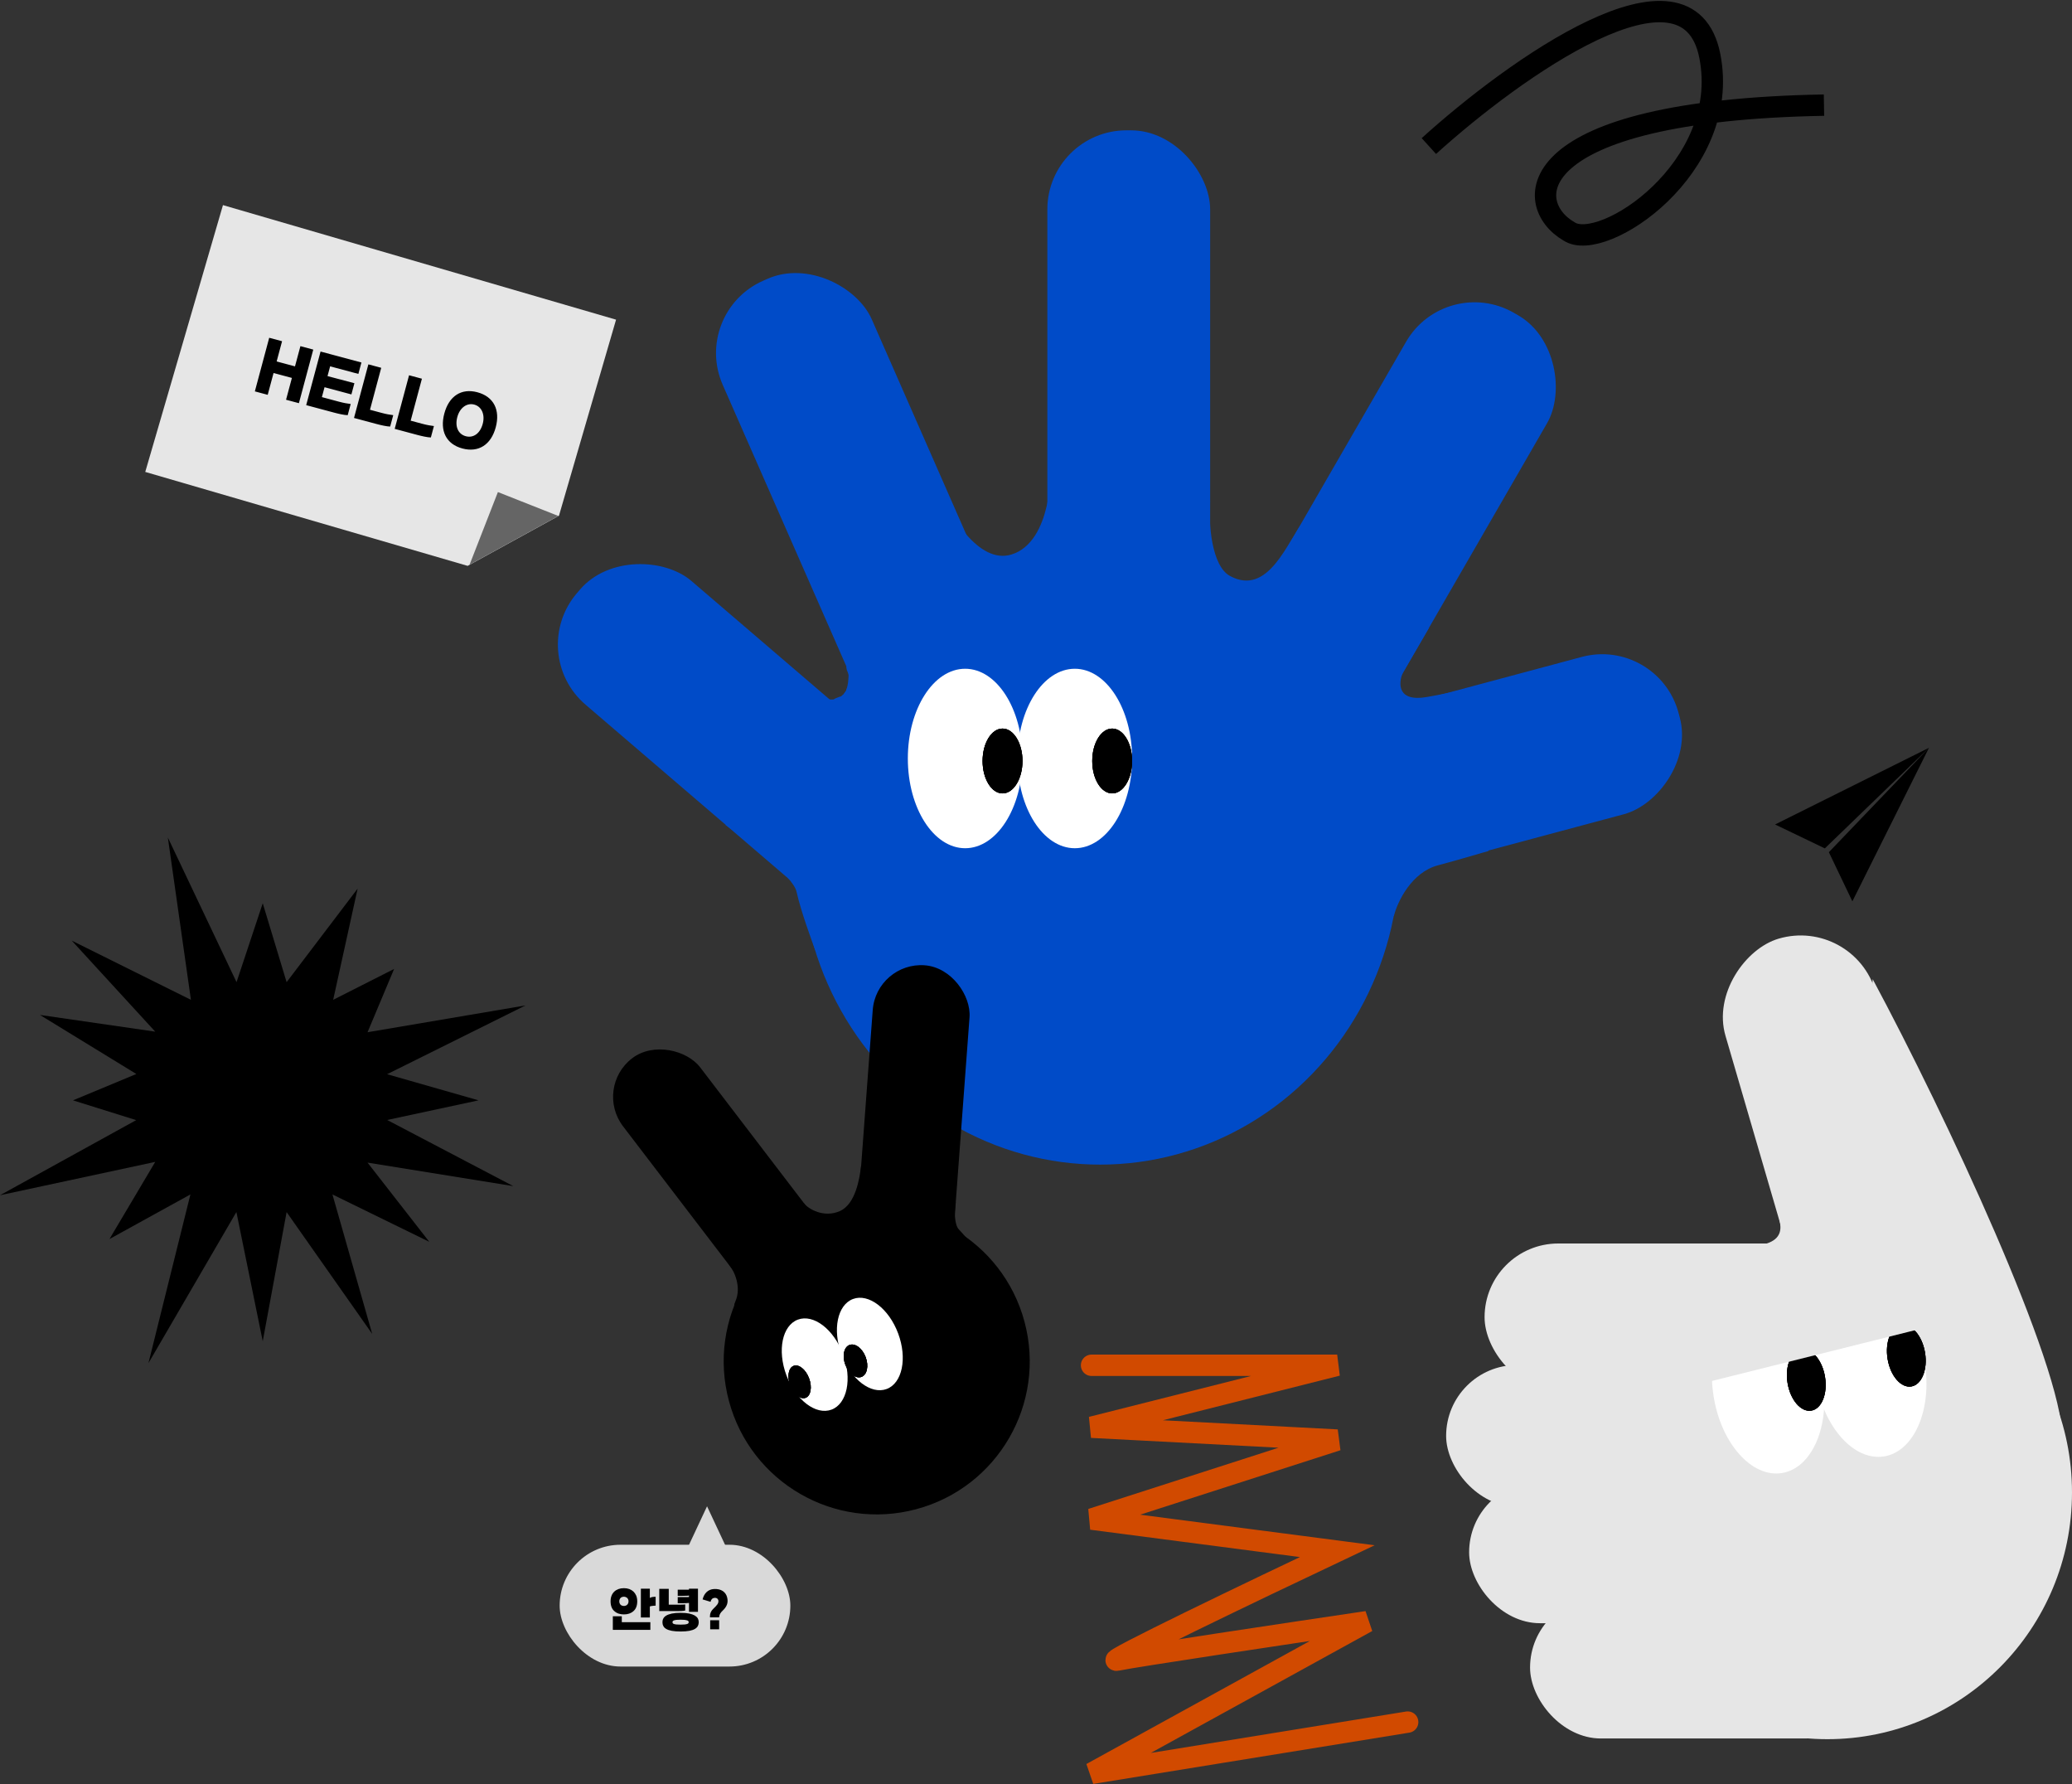   <svg
            width="970"
            height="835"
            viewBox="0 0 970 835"
            fill="none"
            xmlns="http://www.w3.org/2000/svg">
            <rect x="0" y="0" width="970" height="835" fill="#333333" stroke="none"/>
            <path
              d="M575.801 269.566C567.279 264.939 565.673 245.362 566.531 234.547C561.724 248.623 552.109 277.084 552.109 278.32C552.109 279.865 568.074 296.345 573.739 296.86C579.403 297.375 613.907 295.315 615.967 294.285C617.615 293.461 621.46 276.432 623.177 268.021L610.302 243.817C602.75 253.258 593.823 279.35 575.801 269.566Z"
              fill="#004BC8"
            />
            <ellipse cx="515.028" cy="400.89" rx="140.075" ry="144.195" fill="#004BC8" />
            <rect x="490.312" y="61" width="76.217" height="284.27" rx="37" fill="#004BC8" />
            <rect
              x="323.457"
              y="146.242"
              width="76.217"
              height="284.27"
              rx="37"
              transform="rotate(-23.715 323.457 146.242)"
              fill="#004BC8"
            />
            <rect
              x="246"
              y="305.711"
              width="76.217"
              height="284.27"
              rx="37"
              transform="rotate(-49.401 246 305.711)"
              fill="#004BC8"
            />
            <rect
              x="676.734"
              y="127.945"
              width="76.217"
              height="284.27"
              rx="37"
              transform="rotate(30 676.734 127.945)"
              fill="#004BC8"
            />
            <rect
              x="776.223"
              y="297.891"
              width="76.217"
              height="284.27"
              rx="37"
              transform="rotate(75 776.223 297.891)"
              fill="#004BC8"
            />
            <path
              d="M382.164 328.73C382.524 329.052 383.024 329.025 383.473 329.066C384.049 329.12 384.594 329.181 385.175 329.181C386.39 329.181 387.599 329.271 388.812 329.302C389.486 329.32 390.194 329.35 390.854 329.188C391.547 329.017 392.227 328.779 392.907 328.566C393.442 328.398 393.93 328.36 394.424 328.072C394.77 327.87 395.128 327.706 395.439 327.45C395.848 327.113 396.309 327.028 396.798 326.831C397.738 326.453 398.383 325.937 399.001 325.154C399.227 324.868 399.272 324.736 399.369 324.406C399.448 324.138 399.686 323.948 399.802 323.695C399.917 323.444 399.911 323.085 400.088 322.872C400.676 322.167 401.119 321.188 401.251 320.269C401.403 319.2 401.066 318.214 400.911 317.179C400.831 316.65 400.832 316.127 400.739 315.595C400.669 315.196 400.703 314.778 400.703 314.375"
              stroke="#004BC8"
              stroke-width="3"
              stroke-linecap="round"
            />
            <path
              d="M398.453 313.344C398.588 313.361 398.667 313.639 398.71 313.744C398.824 314.025 399.071 314.272 399.146 314.567C399.36 315.397 399.225 316.377 399.225 317.228C399.225 317.805 399.225 318.382 399.225 318.958C399.225 319.855 398.727 320.706 398.435 321.533C398.216 322.152 397.872 322.727 397.648 323.35C397.58 323.538 397.457 323.869 397.326 324.026C397.253 324.113 397.131 324.362 397.072 324.48C396.893 324.839 396.548 325.123 396.393 325.474C395.711 327.021 394.236 328.13 393.16 329.34C392.959 329.566 392.339 329.69 392.076 329.791C391.475 330.023 390.885 330.158 390.259 330.299C389.191 330.539 388.13 330.813 387.059 331.046"
              stroke="#004BC8"
              stroke-width="3"
              stroke-linecap="round"
            />
            <path
              d="M390.017 330.917C391.685 330.917 393.356 330.986 395.013 330.767C395.41 330.715 394.375 331.463 394.251 331.532C393.456 331.981 392.517 332.246 391.655 332.526C390.367 332.946 389.057 333.328 387.728 333.599C387.689 333.607 386.962 333.803 386.849 333.671C386.797 333.611 387.154 333.269 387.185 333.231C387.482 332.868 387.955 332.378 387.875 331.861C387.82 331.502 387.173 331.174 386.884 331.017C386.286 330.693 385.619 330.533 384.996 330.273"
              stroke="#004BC8"
              stroke-width="3"
              stroke-linecap="round"
            />
            <path
              d="M382.164 327.957C383.245 327.848 384.13 328.614 385.193 328.669C386.079 328.714 386.914 328.859 387.8 328.859C388.758 328.859 389.901 329.03 390.819 328.73C391.228 328.596 391.545 328.315 391.917 328.15C392.201 328.024 392.546 327.947 392.818 327.796C393.34 327.506 394.033 327.509 394.552 327.156C394.714 327.046 394.854 326.901 395.014 326.795C395.148 326.705 395.23 326.566 395.346 326.455C395.45 326.356 395.592 326.33 395.697 326.234C396.313 325.664 396.819 324.941 397.313 324.267C397.49 324.025 397.543 323.632 397.628 323.351C397.844 322.64 398.082 321.972 398.229 321.241C398.437 320.201 398.604 319.112 398.644 318.058C398.682 317.021 398.925 316.003 398.551 314.986C398.39 314.55 398.346 314.152 398.114 313.731C397.936 313.407 397.742 312.872 397.742 312.508"
              stroke="#004BC8"
              stroke-width="3"
              stroke-linecap="round"
            />
            <path
              d="M655.106 312.312C652.549 315.509 652.474 324.558 655.392 327.476C656.641 328.724 657.459 328.424 659.054 328.849C663.173 329.948 666.396 333.427 670.813 333.427C672.79 333.427 676.293 332.767 677.25 330.852"
              stroke="#004BC8"
              stroke-width="3"
              stroke-linecap="round"
            />
            <path
              d="M652.016 335.488C650.935 334.286 650.655 332.298 651.101 330.739C652.047 327.428 651.501 323.639 651.501 320.21C651.501 318.977 651.197 322.657 650.986 323.872C650.402 327.248 649.519 330.558 649.442 334C649.388 336.399 649.442 340.333 649.442 335.373C649.442 332.387 649.762 329.824 650.243 326.905C650.638 324.5 648.605 326.429 648.011 327.363C647.436 328.267 645.258 331.381 645.322 332.398C645.459 334.602 653.476 329.752 654.477 330.452C654.478 330.453 653.067 330.748 652.245 329.823C650.395 327.742 655.086 331.167 655.507 331.883C656.241 333.131 657.926 331.605 657.681 331.482C656.478 330.881 655.327 331.005 654.076 330.224C653.427 329.818 653.238 327.859 653.447 328.278C654.111 329.607 654.814 330.942 655.507 332.398C656.714 334.933 659.079 334.09 660.771 332.398"
              stroke="#004BC8"
              stroke-width="3"
              stroke-linecap="round"
            />
            <path
              d="M641.199 329.305C644.316 330.839 653.648 335.441 650.669 333.653C650.093 333.308 649.295 332.563 648.666 332.423C647.046 332.063 649.954 331.635 649.954 330.335"
              stroke="#004BC8"
              stroke-width="3"
              stroke-linecap="round"
            />
            <path
              d="M648.41 330.852C648.747 333.38 649.571 336.458 651.214 338.462C651.592 338.923 654.402 341.993 652.53 340.121"
              stroke="#004BC8"
              stroke-width="3"
              stroke-linecap="round"
            />
            <path
              d="M473.5 259.532C457.954 264.314 444.181 240.152 439.749 229.103L426.453 260.619L449.977 274.203L497.024 264.966L499.581 205.195H491.399C491.569 210.991 491.91 222.148 491.91 220.41C491.91 218.236 492.933 253.555 473.5 259.532Z"
              fill="#004BC8"
            />
            <path
              d="M656.704 314.888L669.009 293.773C656.993 300.812 632.913 315.094 632.501 315.918C632.089 316.742 634.046 332.397 635.076 340.122L691.209 328.792L693.213 320.553C690.981 321.411 682.041 323.745 668.033 326.217C654.026 328.689 654.644 319.694 656.704 314.888Z"
              fill="#004BC8"
            />
            <path
              d="M673.131 405.011C660.771 408.307 654.248 422.005 652.532 428.7H644.292L637.082 401.921L693.215 388.531L696.82 398.316C694.073 399.003 685.49 401.715 673.131 405.011Z"
              fill="#004BC8"
            />
            <path
              d="M372.896 417.367C371.248 409.951 349.722 393.335 339.422 385.953H394.01L407.915 417.367C399.675 427.838 382.886 447.957 381.65 444.661C380.106 440.541 374.956 426.637 372.896 417.367Z"
              fill="#004BC8"
            />
            <circle
              cx="410.432"
              cy="637.164"
              r="71.627"
              transform="rotate(-15 410.432 637.164)"
              fill="black"
            />
            <rect
              x="410.25"
              y="450.102"
              width="45.441"
              height="146.258"
              rx="22.72"
              transform="rotate(4.258 410.25 450.102)"
              fill="black"
            />
            <rect
              x="277.883"
              y="509.109"
              width="45.441"
              height="145.569"
              rx="22.72"
              transform="rotate(-37.397 277.883 509.109)"
              fill="black"
            />
            <path
              d="M393.179 566.833C385.761 570.096 378.468 565.99 376.207 563.008L362.218 564.364L383.038 591.477C394.784 588.197 418.627 581.462 420.035 580.766C421.443 580.07 416.702 565.845 414.155 558.82L403.101 545.835C402.446 551.326 400.597 563.569 393.179 566.833Z"
              fill="black"
            />
            <path
              d="M344.29 609.035C347.094 602.638 344.056 595.276 341.291 591.898C347.49 590.237 359.929 587.063 360.088 587.658C360.288 588.402 363.776 601.421 363.132 601.993C362.616 602.45 358.755 606.488 356.889 608.45C351.236 611.16 341.32 615.81 344.29 609.035Z"
              fill="black"
            />
            <path
              d="M448.904 575.426C446.699 573.147 446.728 566.308 447.476 562.653L429.535 579.021C434.13 583.77 443.711 593.243 445.279 593.142C446.846 593.041 453.515 586.683 456.431 584.174C454.684 582.117 451.11 577.706 448.904 575.426Z"
              fill="black"
            />
            <ellipse cx="451.833" cy="355" rx="26.833" ry="42" fill="white" />
            <ellipse cx="503.165" cy="355" rx="26.833" ry="42" fill="white" />
            <ellipse cx="469.333" cy="356.167" rx="9.333" ry="15.167" fill="black" />
            <ellipse cx="469.333" cy="356.167" rx="9.333" ry="15.167" fill="black" />
            <ellipse cx="469.333" cy="356.167" rx="9.333" ry="15.167" fill="black" />
            <ellipse cx="520.665" cy="356.167" rx="9.333" ry="15.167" fill="black" />
            <ellipse cx="520.665" cy="356.167" rx="9.333" ry="15.167" fill="black" />
            <ellipse cx="520.665" cy="356.167" rx="9.333" ry="15.167" fill="black" />
            <ellipse
              cx="381.396"
              cy="638.694"
              rx="14.145"
              ry="22.487"
              transform="rotate(-20.505 381.396 638.694)"
              fill="white"
            />
            <ellipse
              cx="407.212"
              cy="629.037"
              rx="14.145"
              ry="22.487"
              transform="rotate(-20.505 407.212 629.037)"
              fill="white"
            />
            <ellipse
              cx="374.344"
              cy="646.752"
              rx="4.715"
              ry="7.979"
              transform="rotate(-20.505 374.344 646.752)"
              fill="black"
            />
            <ellipse
              cx="374.344"
              cy="646.752"
              rx="4.715"
              ry="7.979"
              transform="rotate(-20.505 374.344 646.752)"
              fill="black"
            />
            <ellipse
              cx="374.344"
              cy="646.752"
              rx="4.715"
              ry="7.979"
              transform="rotate(-20.505 374.344 646.752)"
              fill="black"
            />
            <ellipse
              cx="400.5"
              cy="636.969"
              rx="5.078"
              ry="7.979"
              transform="rotate(-20.505 400.5 636.969)"
              fill="black"
            />
            <ellipse
              cx="400.5"
              cy="636.969"
              rx="5.078"
              ry="7.979"
              transform="rotate(-20.505 400.5 636.969)"
              fill="black"
            />
            <ellipse
              cx="400.5"
              cy="636.969"
              rx="5.078"
              ry="7.979"
              transform="rotate(-20.505 400.5 636.969)"
              fill="black"
            />
            <g clip-path="url(#clip0_431_47)">
              <path
                d="M181.254 524.191L224.031 515L181.22 502.768L246 470.583L172.063 483.123L184.5 453.5L155.971 467.952L167.417 415.917L134.173 459.684L123 422.75L110.734 459.684L78.583 392L89.38 467.952L33.586 440.243L72.672 482.849L18.689 475.025L63.823 502.666L34.167 515L63.755 524.259L0 559.417L72.672 543.803L51.25 579.917L89.141 559.041L69.495 638L110.666 567.275L123 627.75L134.173 567.309L174.25 624.333L155.629 559.041L200.968 581.215L172.063 544.144L240.294 555.146L181.254 524.191Z"
                fill="black"
              />
            </g>
            <rect x="695" y="582" width="202" height="69" rx="34.5" fill="#E6E6E6" />
            <rect
              width="231.397"
              height="73.216"
              rx="36.608"
              transform="matrix(0.28 0.96 -0.96 0.282 867.82 429)"
              fill="#E6E6E6"
            />
            <rect
              x="716.293"
              y="747.312"
              width="162.013"
              height="66.36"
              rx="33.18"
              fill="#E6E6E6"
            />
            <rect
              x="687.766"
              y="693.359"
              width="201.305"
              height="66.36"
              rx="33.18"
              fill="#E6E6E6"
            />
            <rect
              x="677"
              y="638.875"
              width="201.305"
              height="66.36"
              rx="33.18"
              fill="#E6E6E6"
            />
            <ellipse cx="855.5" cy="698.5" rx="114.5" ry="115.5" fill="#E6E6E6" />
            <path
              d="M965.491 673.027C965.491 638.904 910.961 522.138 876.692 458.266C870.772 548.153 839.423 713.019 840.715 714.742C842.006 716.464 932.125 733.849 943.966 753.765C966.214 734.388 965.491 711.243 965.491 673.027Z"
              fill="#E6E6E6"
            />
            <path
              d="M833.361 572.643C835.514 586.207 813.445 583.139 800.527 583.139L813.445 593.635L854.083 590.136V574.258L826.902 546C828.068 549.768 831.208 559.079 833.361 572.643Z"
              fill="#E6E6E6"
            />
            <ellipse
              cx="827.751"
              cy="649.59"
              rx="25.835"
              ry="40.367"
              transform="rotate(-9.246 827.751 649.59)"
              fill="white"
            />
            <ellipse
              cx="875.556"
              cy="641.809"
              rx="25.835"
              ry="40.367"
              transform="rotate(-9.246 875.556 641.809)"
              fill="white"
            />
            <ellipse
              cx="845.612"
              cy="645.877"
              rx="8.881"
              ry="14.532"
              transform="rotate(-9.246 845.612 645.877)"
              fill="black"
            />
            <ellipse
              cx="845.612"
              cy="645.877"
              rx="8.881"
              ry="14.532"
              transform="rotate(-9.246 845.612 645.877)"
              fill="black"
            />
            <ellipse
              cx="845.612"
              cy="645.877"
              rx="8.881"
              ry="14.532"
              transform="rotate(-9.246 845.612 645.877)"
              fill="black"
            />
            <ellipse
              cx="892.436"
              cy="634.573"
              rx="8.881"
              ry="14.532"
              transform="rotate(-9.246 892.436 634.573)"
              fill="black"
            />
            <ellipse
              cx="892.436"
              cy="634.573"
              rx="8.881"
              ry="14.532"
              transform="rotate(-9.246 892.436 634.573)"
              fill="black"
            />
            <ellipse
              cx="892.436"
              cy="634.573"
              rx="8.881"
              ry="14.532"
              transform="rotate(-9.246 892.436 634.573)"
              fill="black"
            />
            <path
              d="M903.945 620.726L795.311 647.871C792.068 638.822 784.123 618.514 778.286 609.666C772.449 600.819 857.465 595.926 900.703 594.586L903.945 620.726Z"
              fill="#E6E6E6"
            />
            <path
              d="M668.923 68.359C708.494 32.502 790.202 -26.12 800.462 26.253C810.721 78.626 750.074 118.644 734.572 108.322C712.161 95.468 711.584 51.752 853.889 49.207"
              stroke="black"
              stroke-width="10"
            />
            <path
              d="M67.999 220.878L104.379 96L288.409 149.612L261.677 241.374L218.915 264.843L67.999 220.878Z"
              fill="#E6E6E6"
            />
            <path
              d="M233.09 230.304L261.398 241.494L219.819 264.313L233.09 230.304Z"
              fill="#656565"
            />
            <path
              d="M126.031 158.094L132.049 159.707L129.512 169.173L138.099 171.474L140.636 162.008L146.654 163.62L139.932 188.705L133.914 187.093L136.65 176.883L128.063 174.582L125.327 184.792L119.309 183.18L126.031 158.094ZM167.77 175.003L154.551 171.461L153.328 176.025L165.913 179.361L164.509 184.602L151.933 181.232L150.692 185.863L158.704 188.01C161.172 188.672 162.536 188.856 164.179 189.079L162.775 194.319C161.188 194.292 158.423 193.66 156.496 193.144L143.344 189.62L150.066 164.535L169.201 169.662L167.77 175.003ZM176.378 198.471L165.729 195.618L172.45 170.532L178.468 172.145L173.205 191.787L178.614 193.236C181.116 193.907 182.446 194.082 184.089 194.305L182.658 199.646C181.071 199.62 178.305 198.987 176.378 198.471ZM195.428 203.575L184.778 200.722L191.5 175.637L197.518 177.249L192.254 196.891L197.664 198.341C200.165 199.011 201.495 199.186 203.139 199.409L201.707 204.751C200.12 204.724 197.355 204.092 195.428 203.575ZM216.451 209.897C208.878 207.868 205.833 201.653 208.007 193.539C210.181 185.425 215.926 181.566 223.499 183.595C231.139 185.642 234.252 191.875 232.078 199.989C229.904 208.103 224.091 211.944 216.451 209.897ZM218.059 204.168C221.608 205.119 224.779 202.889 225.992 198.358C227.143 194.065 225.508 190.293 222.026 189.36C218.544 188.427 215.243 190.876 214.092 195.17C212.878 199.7 214.509 203.217 218.059 204.168Z"
              fill="black"
            />
            <path
              d="M511 639H626L511 668L626 674L511 711L626 726C588.667 743.667 515.8 778.6 523 777C530.2 775.4 604 764.333 640 759L511 830L659 806"
              stroke="#D14A00"
              stroke-width="10"
              stroke-linecap="round"
            />
            <rect x="262" y="723" width="108" height="57" rx="28.5" fill="#D9D9D9" />
            <path d="M331 705L343.99 732.75H318.01L331 705Z" fill="#D9D9D9" />
            <path
              d="M292.08 751.648C292.296 751.648 292.536 751.624 292.8 751.528C293.04 751.48 293.28 751.36 293.496 751.168C293.688 751.024 293.88 750.784 294.024 750.496C294.168 750.232 294.24 749.896 294.24 749.464C294.24 749.08 294.168 748.744 294.024 748.456C293.88 748.192 293.688 747.976 293.496 747.784C293.28 747.64 293.04 747.52 292.8 747.424C292.536 747.352 292.296 747.304 292.08 747.304C291.84 747.304 291.576 747.352 291.336 747.424C291.072 747.52 290.832 747.64 290.64 747.784C290.424 747.976 290.256 748.192 290.136 748.456C289.992 748.744 289.92 749.08 289.92 749.464C289.92 749.896 289.992 750.232 290.136 750.496C290.256 750.784 290.424 751.024 290.64 751.168C290.832 751.36 291.072 751.48 291.336 751.528C291.576 751.624 291.84 751.648 292.08 751.648ZM292.08 755.608C290.232 755.608 288.744 755.104 287.592 754.048C286.416 753.04 285.84 751.504 285.84 749.464C285.84 748.504 285.984 747.616 286.296 746.848C286.584 746.104 287.016 745.456 287.568 744.928C288.12 744.4 288.792 744.016 289.56 743.728C290.304 743.464 291.144 743.32 292.08 743.32C292.992 743.32 293.832 743.464 294.6 743.728C295.344 744.016 295.992 744.4 296.568 744.928C297.096 745.456 297.528 746.104 297.864 746.848C298.152 747.616 298.32 748.504 298.32 749.464C298.32 751.504 297.72 753.04 296.568 754.048C295.392 755.104 293.904 755.608 292.08 755.608ZM306.936 747.352V751.504C306.744 751.504 306.504 751.528 306.24 751.528C305.952 751.552 305.664 751.576 305.4 751.624C305.112 751.672 304.848 751.696 304.608 751.744C304.44 751.792 304.32 751.84 304.224 751.888V757.048H300.024V743.56H304.224V747.904C304.488 747.736 304.8 747.616 305.208 747.496C305.64 747.4 306.216 747.352 306.936 747.352ZM291.096 756.472V759.232H304.464V762.832H286.896V756.472H291.096ZM313.073 743.632V751.048H318.065C318.377 751.048 318.689 751.048 319.025 751.024C319.312 751.024 319.625 751.024 319.937 751C320.225 751 320.489 750.976 320.777 750.928V753.784C320.489 753.856 320.225 753.904 319.937 753.928C319.625 753.976 319.312 754 319.001 754C318.665 754.024 318.329 754.024 317.993 754.024C317.633 754.048 317.273 754.048 316.937 754.048H308.633V743.632H313.073ZM322.553 754.408V750.232C322.433 750.256 322.312 750.256 322.193 750.256C321.857 750.304 321.497 750.328 321.161 750.328C320.801 750.352 320.465 750.352 320.129 750.352C319.793 750.376 319.481 750.376 319.241 750.376H317.273V747.496H321.497C321.809 747.496 322.097 747.496 322.385 747.472H322.553V746.776C322.145 746.848 321.665 746.872 321.137 746.872C320.369 746.92 319.745 746.92 319.241 746.92H317.273V744.04H321.497C321.785 744.04 322.073 744.04 322.361 744.016H322.553V743.56H326.753V754.408H322.553ZM318.617 760.384C319.385 760.384 320.009 760.36 320.513 760.312C320.993 760.264 321.377 760.192 321.665 760.096C321.953 760 322.145 759.88 322.265 759.736C322.361 759.592 322.409 759.424 322.409 759.232C322.409 759.064 322.361 758.896 322.265 758.752C322.145 758.608 321.953 758.488 321.665 758.392C321.377 758.296 320.993 758.224 320.513 758.152C320.009 758.104 319.385 758.08 318.617 758.08C317.825 758.08 317.177 758.104 316.697 758.152C316.193 758.224 315.809 758.296 315.545 758.392C315.257 758.488 315.065 758.608 314.969 758.752C314.873 758.896 314.825 759.064 314.825 759.232C314.825 759.424 314.873 759.592 314.969 759.736C315.065 759.88 315.257 760 315.545 760.096C315.809 760.192 316.193 760.264 316.697 760.312C317.177 760.36 317.825 760.384 318.617 760.384ZM318.617 763.6C316.961 763.6 315.593 763.48 314.513 763.288C313.409 763.072 312.521 762.784 311.897 762.4C311.225 762.016 310.769 761.56 310.529 761.008C310.241 760.48 310.121 759.904 310.121 759.232C310.121 758.632 310.241 758.056 310.529 757.528C310.793 757 311.249 756.544 311.921 756.136C312.569 755.752 313.433 755.44 314.537 755.2C315.617 754.984 316.985 754.864 318.617 754.864C320.225 754.864 321.569 754.984 322.673 755.2C323.753 755.44 324.617 755.752 325.289 756.136C325.937 756.544 326.417 757 326.705 757.528C326.969 758.056 327.113 758.632 327.113 759.232C327.113 759.904 326.969 760.48 326.705 761.008C326.417 761.56 325.961 762.016 325.313 762.4C324.665 762.784 323.801 763.072 322.721 763.288C321.617 763.48 320.249 763.6 318.617 763.6ZM332.467 758.344H336.667V762.568H332.467V758.344ZM336.331 749.392C336.331 748.504 335.659 747.76 334.555 747.856C333.451 747.952 332.923 748.576 332.635 749.704L328.915 748.576C329.659 745.6 331.555 743.896 334.171 743.728C337.675 743.488 339.739 745.192 340.363 747.472C341.083 750.088 340.267 751.96 338.395 753.76C337.363 754.744 336.763 755.512 336.643 756.952H332.371V756.376C332.371 755.152 332.875 754 333.787 753.112C335.803 751.168 336.331 750.496 336.331 749.392Z"
              fill="black"
            />
            <g clip-path="url(#clip1_431_47)">
              <path d="M854.29 397.08L903.04 350L831 385.88L854.29 397.08Z" fill="black" />
              <path d="M903.04 350L856.18 398.86L867.18 421.86L903.04 350Z" fill="black" />
            </g>
            <defs>
              <clipPath id="clip0_431_47">
                <rect width="246" height="246" fill="white" transform="translate(0 392)" />
              </clipPath>
              <clipPath id="clip1_431_47">
                <rect width="72.04" height="71.86" fill="white" transform="translate(831 350)" />
              </clipPath>
            </defs>
          </svg>